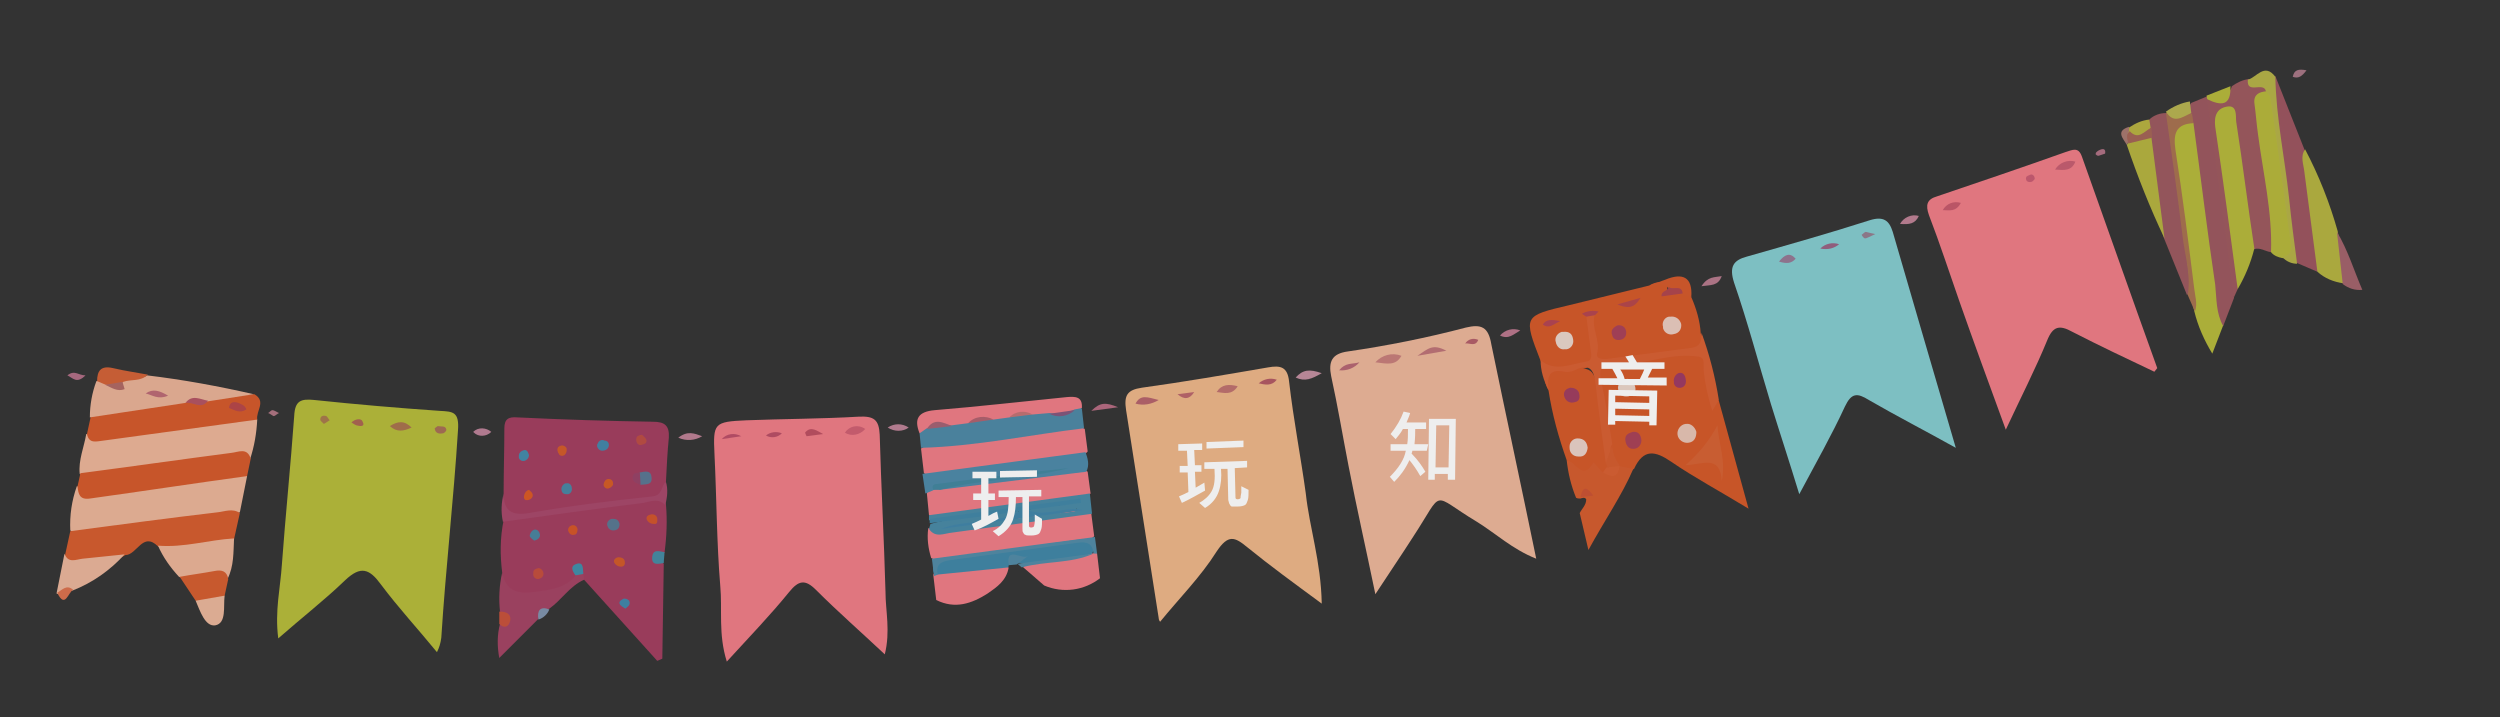 <?xml version="1.0" encoding="utf-8"?>
<!-- Generator: Adobe Illustrator 22.0.0, SVG Export Plug-In . SVG Version: 6.00 Build 0)  -->
<svg version="1.1" id="圖層_1" xmlns="http://www.w3.org/2000/svg" xmlns:xlink="http://www.w3.org/1999/xlink" x="0px" y="0px"
	 viewBox="0 0 345 99" style="enable-background:new 0 0 345 99;" xml:space="preserve">
<rect x="0" y="0" width="345" height="99" fill="#333333" stroke="none"/>
<style type="text/css">
	.st0{opacity:0.85;}
	.st1{fill:#8AD7DB;}
	.st2{fill:#FE818C;}
	.st3{fill:#FBBF8E;}
	.st4{fill:#FABFA1;}
	.st5{fill:#C0C538;}
	.st6{fill:#AA3D62;}
	.st7{fill:#E15A26;}
	.st8{fill:#FABEA0;}
	.st9{fill:#F9BEA0;}
	.st10{fill:#E25E2B;}
	.st11{fill:#BFC339;}
	.st12{fill:#A45A60;}
	.st13{fill:#E15B28;}
	.st14{fill:#E05B28;}
	.st15{fill:#A35961;}
	.st16{fill:#BFC239;}
	.st17{fill:#4E8EAE;}
	.st18{fill:#F7BB9E;}
	.st19{fill:#A35662;}
	.st20{fill:#BFC13A;}
	.st21{fill:#4D8FB2;}
	.st22{fill:#A35B61;}
	.st23{fill:#BEBC3F;}
	.st24{fill:#E46130;}
	.st25{fill:#AC4366;}
	.st26{fill:#E15E2B;}
	.st27{fill:#498FAE;}
	.st28{fill:#F9BD9F;}
	.st29{fill:#408CAF;}
	.st30{fill:#BEBC3E;}
	.st31{fill:#F8BEA2;}
	.st32{fill:#BEBB47;}
	.st33{fill:#B07650;}
	.st34{fill:#E15F2D;}
	.st35{fill:#AF486D;}
	.st36{fill:#5291AF;}
	.st37{fill:#418CAF;}
	.st38{fill:#F8BFA2;}
	.st39{fill:#DE6435;}
	.st40{fill:#AA656E;}
	.st41{fill:#E05A28;}
	.st42{fill:#C1BC51;}
	.st43{fill:#C1BB3F;}
	.st44{fill:#CC94A7;}
	.st45{fill:#4491AC;}
	.st46{fill:#D2523A;}
	.st47{fill:#C47B93;}
	.st48{fill:#BF7E92;}
	.st49{fill:#C8869B;}
	.st50{fill:#C06F87;}
	.st51{fill:#C7859B;}
	.st52{fill:#E7744D;}
	.st53{fill:#C6869F;}
	.st54{fill:#C7879E;}
	.st55{fill:#849AB6;}
	.st56{fill:#BA718B;}
	.st57{fill:#AF7A8B;}
	.st58{fill:#B87489;}
	.st59{fill:#AF7C72;}
	.st60{fill:#B87988;}
	.st61{fill:#9C7C9B;}
	.st62{fill:#A06588;}
	.st63{fill:#9A8395;}
	.st64{fill:#D15F74;}
	.st65{fill:#D15A6F;}
	.st66{fill:#D45D76;}
	.st67{fill:#C97472;}
	.st68{fill:#C4696F;}
	.st69{fill:#BE656F;}
	.st70{fill:#BB5A66;}
	.st71{fill:#DA6176;}
	.st72{fill:#C75064;}
	.st73{fill:#C64F6B;}
	.st74{fill:#C34F68;}
	.st75{fill:#D2827F;}
	.st76{fill:#C8777B;}
	.st77{fill:#BF6977;}
	.st78{fill:#BC606C;}
	.st79{fill:#B2774D;}
	.st80{fill:#AF7256;}
	.st81{fill:#B07E4C;}
	.st82{fill:#B46952;}
	.st83{fill:#CF4F3C;}
	.st84{fill:#5B7C99;}
	.st85{fill:#DD5629;}
	.st86{fill:#DD5C26;}
	.st87{fill:#4A89A7;}
	.st88{fill:#E05725;}
	.st89{fill:#408CB3;}
	.st90{fill:#4094B3;}
	.st91{fill:#5C7B9A;}
	.st92{fill:#438CB3;}
	.st93{fill:#488CAC;}
	.st94{fill:#C64E43;}
	.st95{fill:#4390B4;}
	.st96{fill:#E15E22;}
	.st97{fill:#DE5D26;}
	.st98{fill:#E75B21;}
	.st99{fill:#9F426A;}
	.st100{fill:#E26431;}
	.st101{fill:#F5CFBE;}
	.st102{fill:#F8E0D3;}
	.st103{fill:#B24158;}
	.st104{fill:#A53866;}
	.st105{fill:#F8D7CA;}
	.st106{fill:#F7E2D7;}
	.st107{fill:#B2415A;}
	.st108{fill:#C0474B;}
	.st109{fill:#B8454E;}
	.st110{fill:#BD4551;}
	.st111{fill:#BD4454;}
	.st112{fill:#C14649;}
	.st113{fill:#BC5565;}
	.st114{fill:#F7DDD3;}
	.st115{fill:#A73C62;}
	.st116{fill:#428CA7;}
	.st117{fill:#AB6478;}
	.st118{fill:#885882;}
	.st119{fill:#BA6472;}
	.st120{fill:#CE7678;}
	.st121{fill:#C66D79;}
	.st122{fill:#B96B66;}
	.st123{fill:#AB6657;}
	.st124{fill:#D65431;}
	.st125{fill:#418BB2;}
	.st126{enable-background:new    ;}
	.st127{fill:#EEEEEE;}
</style>
<title>play</title>
<g class="st0">
	<path class="st1" d="M269.9,61.8c-4.3-2.4-8.2-4.4-12-6.6c-1.6-1-2.4-1-3.3,0.9c-1.8,3.9-3.9,7.6-6.3,12.1
		c-1.4-4.6-2.7-8.5-3.9-12.4c-1.7-5.6-3.2-11.3-5.1-16.8c-0.7-2.2-0.1-3.1,1.8-3.6c5.6-1.6,11.3-3.2,16.9-5c1.9-0.6,2.7,0,3.2,1.6
		C264,41.7,266.9,51.5,269.9,61.8z"/>
	<path class="st2" d="M297.3,51.3c-3.8-1.8-7.6-3.6-11.3-5.5c-1.8-1-2.7-0.8-3.5,1.2c-1.6,3.9-3.6,7.8-5.7,12.3
		c-2.3-6.3-4.4-12-6.4-17.7c-1.4-4-2.7-8-4.2-11.9c-0.5-1.4-0.3-2.2,1.1-2.6c5.9-2,11.8-4,17.7-6.1c1-0.3,1.8-0.8,2.3,0.6
		c3.5,9.8,6.9,19.5,10.4,29.2L297.3,51.3z"/>
	<path class="st3" d="M182.4,83.3c-3.8-2.8-7.1-5.2-10.3-7.8c-1.7-1.4-2.6-1.8-4.2,0.6c-2.2,3.5-5.2,6.5-7.8,9.7
		c-0.1-0.1-0.2-0.3-0.2-0.5c-1.5-9.6-3-19.2-4.5-28.7c-0.3-2,0.1-2.8,2.2-3.1c5.8-0.8,11.6-1.8,17.4-2.8c1.7-0.3,2.7-0.1,2.9,2
		c0.6,5.2,1.6,10.3,2.3,15.4C180.7,72.8,182.3,77.5,182.4,83.3z"/>
	<path class="st2" d="M122.1,90.3c-3.3-3.1-6.5-5.9-9.5-8.9c-1.5-1.5-2.4-1.3-3.7,0.3c-2.6,3.2-5.4,6.1-8.6,9.6
		c-1.2-3.8-0.6-7.2-0.9-10.4c-0.5-6-0.5-12.1-0.8-18.2c-0.2-4.3-0.1-4.5,4.4-4.7c5.2-0.2,10.4-0.2,15.5-0.5c2.1-0.1,2.8,0.4,2.9,2.5
		c0.2,7.2,0.6,14.4,0.8,21.7C122.2,84.3,122.9,87.1,122.1,90.3z"/>
	<path class="st4" d="M212,77.1c-3.3-1.3-5.6-3.5-8.2-5.1c-6.5-3.9-4.4-4.6-8.8,2.1c-1.6,2.5-3.3,5-5.2,7.9
		c-1.3-6.3-2.6-12-3.7-17.7c-0.8-4.1-1.5-8.3-2.4-12.4c-0.4-2,0.1-3.1,2.3-3.4c5.5-0.8,11-1.9,16.3-3.3c2.1-0.5,3.1-0.1,3.5,2.3
		C207.8,57.2,209.9,66.9,212,77.1z"/>
	<path class="st5" d="M60.3,90c-2.7-3.3-5.3-6.1-7.7-9.3c-1.6-2.2-2.8-2.7-5-0.6c-2.8,2.7-5.9,5.1-9.2,8c-0.5-3.8,0.3-7,0.5-10.2
		c0.5-6.8,1.2-13.6,1.7-20.5c0.1-2.1,0.9-2.4,2.8-2.2c5.7,0.6,11.5,1.1,17.3,1.5c1.8,0.1,2.7,0.1,2.5,2.7C62.6,69,61.5,78.5,60.9,88
		C60.8,88.8,60.6,89.4,60.3,90z"/>
	<path class="st6" d="M91.9,69.6c0.2,2.2,0.1,4.5-0.2,6.7c-0.8,0.4-0.9,0.9-0.1,1.5l-0.2,13.1l-0.7,0.3L80.6,80
		c-0.2-0.1-0.3-0.3-0.4-0.4c-0.4-0.3-0.4,0.2-0.6,0.3c-1.6,2-3.9,2.4-6.2,2.5c-3.7,0.2-4,0-4.1-3.4c-0.3-2.4-0.3-4.8,0.2-7.2
		c0.5-0.6,1.2-1,2-1.1c6-0.9,11.9-1.7,17.9-2.4C90.3,68.3,91.6,68,91.9,69.6z"/>
	<path class="st6" d="M69.5,68.1c0-3,0.1-6,0.1-9c0-1.3,0.6-1.6,1.8-1.5c6.2,0.3,12.5,0.5,18.7,0.6c1.6,0,2.3,0.5,2.2,2.2
		c-0.2,2-0.3,4.1-0.4,6.1c-0.3,1-0.1,2.2-1.9,2.4c-5.8,0.6-11.6,1.5-17.4,2.3C69.6,71.5,69.6,71.5,69.5,68.1z"/>
	<path class="st7" d="M237.2,55.3l4.1,14.9c-4.1-2.5-7.5-4.3-10.7-6.5c-2.2-1.5-3.8-1.8-5.1,1c-0.7,0.4-1.6,0.3-2.3-0.2
		c-0.9-0.7-1.4-1.8-1.5-2.9c-0.3-2.6-0.8-5.2-1.4-7.8c-0.8-3.2,0.2-4.2,3.5-4.4s6.3-1.1,9.6-1.1c1.4,0,2.1,0.3,2.1,1.7
		c0,1.8,1.1,3.3,0.9,5.2C236.3,55.7,236.9,55,237.2,55.3z"/>
	<path class="st7" d="M233.4,41c0.7,1.6,1.2,3.3,1.3,5c0.7,1.3,0.5,2.3-1.2,2.5c-4,0.4-7.9,1.2-11.9,1.5c-1.1,0.1-1.9-0.1-1.7-1.3
		c0.2-1.5-0.6-2.9-0.4-4.3c-0.1-0.5,0.5-0.7,0.4-1.1c-0.2,0-0.5,0-0.7,0.1c-0.5,0.5,0.5,0.8,0.3,1.3c-0.1,0.8,0.5,1.5,0.4,2.3
		c-0.1,1.4,0.8,3.4-1.4,3.9c-2,0.4-4.4,1.8-5.9-1.1c-2.4-6.2-2.4-6.2,4-7.7l11-2.7c0.8-0.5,1.7-0.6,2.6-0.3c-0.6,2.4,1.3,0.5,1.8,1
		C232.6,40.1,233.1,40.5,233.4,41z"/>
	<path class="st8" d="M35.5,57.9c-0.1,1.9-0.4,3.7-1,5.5C28,63.9,21.7,65,15.3,65.8c-1.4,0.2-2.9,0.6-4.3-0.4
		c-0.2-1.9,0.6-3.7,0.9-5.5c6.7-0.4,13.4-1.8,20.1-2.3C33.2,57.4,34.4,57.1,35.5,57.9z"/>
	<path class="st9" d="M34.1,65.7l-1,5c-3.1,1.3-6.5,1.2-9.8,1.7s-6.6,0.9-9.9,1.3c-1.3,0.2-2.6,0.4-3.7-0.5
		c-0.1-2.1,0.2-4.1,0.9-6.1c2.1,0.4,4.3,0.4,6.4,0c4.4-0.6,8.7-1.2,13.1-1.7C31.5,65.3,32.8,64.9,34.1,65.7z"/>
	<path class="st10" d="M9.7,73.3c6.8-0.9,13.5-1.8,20.3-2.6c1-0.1,2.1-0.6,3.1,0.1l-0.8,3.6c-2.7,2.1-7.9,2.6-10.5,1
		c-2.1-2.1-2.9,1.2-4.5,1.2c-1.9,1.2-4.1,1.8-6.4,1.6c-1,0-2.4,0-1.9-1.7L9.7,73.3z"/>
	<path class="st11" d="M306.8,44.9l-1.5,3.9c-1.1-1.8-2-3.8-2.5-5.9c-1.7-7.4-2.5-14.9-3.4-22.4c-0.4-3.1,0.4-3.9,3.4-3.9
		c0.8,1,1.3,2.2,1.3,3.5c0.9,6.7,1.8,13.4,2.7,20C307,41.8,306.7,43.4,306.8,44.9z"/>
	<path class="st12" d="M313.4,34.8c-0.8-0.1-1.5-0.7-2.4-0.4c-1.4-1-1.3-2.5-1.5-4c-0.7-4.4-1.1-8.9-2.1-13.4
		c-0.5,0.8-0.6,1.9-0.3,2.8c0.6,4.6,1.2,9.1,1.8,13.7c0.4,2.1,0.4,4.3-0.1,6.4l-0.5,1.1c-0.7-0.5-1.1-1.2-1.1-2
		c-1.1-8-2.6-16-3.1-24.2c0.1-0.8,0.4-1.4,1.5-1.3c1.1,0.2,2.1-0.5,2.4-1.6c0.7-0.5,1.5-0.9,2.4-1c1.1,0.5,3.5-0.4,2.5,2.3
		c-0.8,1.8-0.4,3.6-0.1,5.4c0.7,4.1,1.3,8.2,1.6,12.4C314.4,32.3,314.9,33.9,313.4,34.8z"/>
	<path class="st13" d="M34.1,65.7c-7.3,1-14.5,2.1-21.7,3.1c-1.4,0.2-1.6-0.6-1.7-1.7l0.4-1.8c6.9-0.9,13.9-1.9,20.8-2.8
		c1-0.1,2.2-0.8,2.7,0.8L34.1,65.7z"/>
	<path class="st14" d="M35.5,57.9l-21.2,2.9c-1,0.1-2,0.5-2.3-0.9l0.5-2.3c0.8-1.2,2.1-1.3,3.3-1.5c3.1-0.5,6.2-0.6,9.2-1.2
		c1.3-0.1,2.7,0.4,4-0.3c2-0.7,4.1,0,6.1-0.2C36.8,55.4,35.3,56.7,35.5,57.9z"/>
	<path class="st7" d="M216.2,63.5c-1.1-3.1-2-6.3-2.5-9.6c-1.1-2.1-0.4-2.9,2-3c4.2-0.2,4.1-0.3,5.1,3.7c0.7,2.8,0.9,5.8,1.3,8.6
		c0,0.3,0,0.7,0,1c-0.1,0.5-0.3,0.9-0.7,1.1c-0.8,0.4-1.5-0.7-2.6,0C217.6,66.1,217,64.2,216.2,63.5z"/>
	<path class="st15" d="M304.6,13.7l3.7,27.4l-1.5,3.9c-1-1.8-0.9-3.8-1.1-5.7c-1.1-7.4-2-14.9-3-22.3c-0.3-0.3-0.6-0.7-0.7-1.1
		c-0.1-0.6,0-1.2,0.4-1.7l2.2-0.9c0.2,0.1,0.3,0.2,0.3,0.3S304.7,13.7,304.6,13.7z"/>
	<path class="st2" d="M128.5,77c-0.4-1.3-0.6-2.7-0.4-4.1c6.2-0.3,12.3-1.5,18.5-2.2c1.3-0.1,2.7-0.6,4,0.2L151,74
		c-0.7,0.7-1.6,1.1-2.6,1.1c-5.7,0.8-11.4,1.6-17.1,2.3C130.4,77.7,129.3,77.5,128.5,77z"/>
	<path class="st2" d="M127.5,65.3l-0.4-3.4c0.9-0.6,1.9-0.9,3-0.9c5.2-0.7,10.4-1.4,15.6-2.1c1.3-0.2,2.7-0.5,4,0.3l0.4,3.1
		c-0.6,0.7-1.6,1.2-2.6,1.2l-17.1,2.3C129.3,66,128.3,65.8,127.5,65.3z"/>
	<path class="st16" d="M308.8,39.9c-1-7.5-2-15-3.1-22.4c-0.2-1.6,0.3-2.6,1.7-2.8s1.1,1.4,1.2,2.1c0.9,5.8,1.6,11.6,2.5,17.5
		C310.6,36.3,309.8,38.2,308.8,39.9z"/>
	<path class="st2" d="M128.2,71.1l-0.3-3.1c0.4-0.4,0.8-0.7,1.4-0.8c0.4-0.1,0.7-0.2,1.1-0.2c5.4-0.7,10.8-1.5,16.3-2.2
		c1.1-0.2,2.3-0.5,3.4,0.3l0.4,3c-0.7,0.8-1.8,1.2-2.9,1.3c-5.4,0.7-10.8,1.5-16.2,2.2C130.2,71.8,129.1,71.6,128.2,71.1z"/>
	<path class="st17" d="M149.6,59.1c-7.5,0.9-14.9,2.5-22.5,2.7l-0.2-2c0.2-0.6,0.6-1.1,1.2-1.3c1-0.3,2.1-0.5,3.2-0.6
		c0.8-0.1,1.6-0.2,2.3-0.3c1.1-0.1,2.2-0.3,3.3-0.5c0.8-0.2,1.6-0.3,2.4-0.3c0.9-0.1,1.9-0.2,2.8-0.3c0.7-0.1,1.5-0.2,2.3-0.1
		c1.3,0.3,2.5,0.1,3.7-0.3c0.4-0.1,0.9,0,1.2,0.3L149.6,59.1z"/>
	<path class="st18" d="M25.6,55.6l-13.2,2c0-1.7,0.3-3.4,0.9-5c0.5-0.1,1.1-0.1,1.6,0.1c0.8,0.5,1.8,0.3,2.3-0.4
		c1-0.7,2.1,0.2,3.1-0.5c5,0.6,9.9,1.5,14.7,2.6l-6.4,1C27.7,55.8,26.6,54.9,25.6,55.6z"/>
	<path class="st19" d="M319.8,37.5l-2.8-1.2c-0.7-0.8-1.1-1.9-1.1-2.9c-0.9-6.3-1.7-12.5-2.5-18.8c-0.2-1.4-0.6-2.9,0.6-4.1l4,10.1
		c0.8,3.9,1.5,7.9,2,11.8C320.3,34.1,320.8,35.9,319.8,37.5z"/>
	<path class="st20" d="M313.4,34.8c0.2-5.5-1.1-10.9-1.8-16.3c-0.2-1.4-0.3-2.9-0.5-4.3c-0.1-1.2,0.7-1.5,1.6-1.6
		c1.1-0.2,1,0.7,1,1.3c0.9,6.6,1.8,13.1,2.6,19.7c0.1,1.1,0.4,2.3-1.4,2C314.4,35.5,313.8,35.3,313.4,34.8z"/>
	<path class="st21" d="M149.9,65.1l-20.3,2.5c0.1-0.5,0.4-0.6,0.8-0.6c5.2-0.7,10.4-1.4,15.6-2.1l-15.1,2c-0.8,0-1.5,0.3-2.2,0.8
		l-1,0.4l-0.4-2.7l22.5-3C150.1,63.2,150.4,64.2,149.9,65.1z"/>
	<path class="st22" d="M296.6,16.5c0.6-0.6,1.5-0.9,2.3-0.9c1.5,1.2,0.6,3,0.8,4.4c0.9,6,1.7,12,2.4,18.1c0.1,0.8,0.9,1.9-0.3,2.6
		l-3.2-7.9c-1.3-4.3-2.2-8.8-2.5-13.3c0-0.5-0.1-1.1-0.1-1.6C296.2,17.4,296.3,16.9,296.6,16.5z"/>
	<path class="st23" d="M319.8,37.5c-0.6-4.6-1.2-9.2-1.8-13.8c-0.1-1-0.6-2.1,0.1-3.1c1.9,3.6,3.4,7.4,4.5,11.3
		c0.3,2.4,2.3,4.6,0.8,7.2C322,38.9,320.8,38.4,319.8,37.5z"/>
	<path class="st24" d="M221.6,63.9c-0.5-3.6-1-7.2-1.4-10.8c-0.2-1.9-0.7-3.1-2.9-2c-0.4,0.2-1,0.3-1.4,0.2
		c-2.3-0.5-2.4,0.9-2.2,2.5c-0.7-1.3-1.1-2.7-1.1-4.1c2,1.7,4.2,0.5,6.3,0.2c0.9-0.1,0.7-1,0.6-1.7c-0.2-1.5-0.4-3.1-0.6-4.6
		c0.1-0.3,0.5-0.5,0.9-0.4c0.1,0,0.2,0.1,0.3,0.2c-0.6,1.8,0.8,3.5,0.3,5.4c-0.2,0.8,0.9,0.8,1.6,0.7c3.8-0.5,7.6-1,11.4-1.5
		c1.4-0.2,1.4-1.1,1.4-2.1c1.1,3,1.9,6.1,2.4,9.3l-0.9,1.5c-0.6-1.8-1-3.7-1.2-5.6c0-1.8,0.2-1.9-2.1-2c-3.6-0.1-6.9,1.5-10.4,1
		c-1.4-0.2-2,0.7-1.7,2.3c0.7,2.9,1.1,5.9,1.6,8.9C221.7,62.1,223.3,63.6,221.6,63.9z"/>
	<path class="st25" d="M80.5,79.2l0.1,0.8c-2,0.9-3.1,2.8-4.8,4c-0.7,0.3-1.2,0.8-1.5,1.4l-5.4,5.4c-0.3-1.6-0.3-3.2,0.1-4.7
		c1.1-0.6,0.5-1.1,0-1.7c-0.2-1.8-0.1-3.6,0.3-5.4c0.5,2.5,2,3,4.4,2.7c2.2-0.3,4.3-0.5,5.8-2.3C79.7,79,80.1,78.9,80.5,79.2z"/>
	<path class="st26" d="M216.2,63.5c1.2,0.1,2.2,3,3.7,0.3l1.3,1.4c0.7-0.1,1.4-0.4,1.9-0.8l0.3-0.1l2,0.4c-1.6,3.7-3.9,7-6.2,11.2
		l-1.2-5.1c0.3-0.6,0.9-1.1,0.9-1.9c-0.2-0.3-0.5-0.2-0.8-0.1c-0.2,0-0.4,0-0.6-0.1C216.8,67,216.4,65.3,216.2,63.5z"/>
	<path class="st2" d="M133.6,58.4l-2.3,0.3c-1.2-0.2-2.4-0.1-3.4,0.4l-1,0.7c-0.8-2-0.2-3,2.1-3.2c6.1-0.5,12.2-1.2,18.2-1.8
		c1.2-0.1,2.2-0.1,2.1,1.5l-1,0.2c-1.1,0.5-2.3,0.7-3.5,0.5l-2.3,0.2c-1.1-0.2-2.2-0.1-3.2,0.4l-2.2,0.3
		C135.9,57.7,134.7,57.9,133.6,58.4z"/>
	<path class="st27" d="M128.2,71.1l22.2-3l0.3,2.8c-6.4,0.9-12.9,1.7-19.3,2.6c-1.1,0.1-2.3,0.8-3.2-0.5l0.2-0.7
		c3.9-1.1,8-1.3,12.1-1.8c0.7,1.3-0.5,1.1-1.1,1.2c-2.9,0.4-5.8,0.8-8.8,1.2c6-0.8,12-1.7,17.6-2.3c0.8-0.2,0.2-0.7,0.4-0.4
		c0.1,0.1,0,0.2-0.2,0.2c-1.8,0.4-3.6,0.7-5.5,0.8c-0.6,0.1-1.2,0.1-1.3-0.7c1.8-0.8,3.8-0.6,5.3-0.9c-5.9,0.6-12.2,2-18.7,2.2V71.1
		z"/>
	<path class="st28" d="M21.8,75.3c3.6,0.3,7-0.8,10.5-1c-0.1,1.9,0,3.8-0.9,5.6c-2.2-0.1-4.5,0.7-6.7-0.3
		C23.5,78.3,22.5,76.9,21.8,75.3z"/>
	<path class="st29" d="M139.2,78c0,0.1,0,0.2-0.1,0.3c-0.3,0.9-1.1,1-1.9,1c-2.1,0.1-4.2,0.3-6.3,0.8c-1,0.3-1.9,0-2.1-1.3
		c-0.2-1.1,0.2-1.6,1.3-1.8c6.4-0.8,12.8-1.7,19.2-2.6c1-0.1,1.5,0.2,1.6,1.2c0,0.4-0.1,0.7-0.3,1c-3.4,1.2-6.8,1.9-10.3,1l0,0
		c-0.3-0.4,0-0.6,0.2-0.8C140,77,139.5,77.4,139.2,78z"/>
	<path class="st2" d="M129.3,79.3l9.9-1c-0.3,1.8-1.6,2.7-2.9,3.6c-2.2,1.4-4.5,2.2-7.1,0.9l-0.4-3.4C128.8,79.1,129,79,129.3,79.3z
		"/>
	<path class="st2" d="M151.4,76.4l0.4,3.4c-2.2,1.7-5.1,2.1-7.7,1l-3-2.6c3.2-1.2,6.7-0.7,9.9-1.9l0,0
		C151.1,76.1,151.2,76.1,151.4,76.4z"/>
	<path class="st30" d="M296.9,19l1.8,13.9c-2-4.2-3.7-8.5-5.2-12.9l0.2-0.4C294.7,19,295.6,18.1,296.9,19z"/>
	<path class="st31" d="M8.9,76.4c0.5,1.4,1.6,0.8,2.5,0.7c1.9-0.2,3.9-0.4,5.8-0.6c-2,2.2-4.4,3.9-7.2,5c-0.8-0.2-1.4,0.8-2.2,0.4
		L8.9,76.4z"/>
	<path class="st32" d="M315,35.5c1.1-0.3,1.3-1,1.1-2c-0.9-6.7-1.8-13.4-2.8-20c0-0.3-0.4-0.6-0.6-0.9c-0.3-1.4-2.7,0.5-2.5-1.6
		c1.2-0.3,2.3-2.4,3.8-0.4c0.1,5.7,1.3,11.2,1.9,16.8c0.3,3,0.7,6,1.1,9C316.3,36.4,315.5,36.1,315,35.5z"/>
	<path class="st33" d="M301.9,40.7c0.5-2.8-0.4-5.4-0.7-8.1c-0.7-5.7-1.5-11.4-2.3-17l0.1-0.1c1.1,0.3,2.3-0.2,3.5,0.2l0.2,1.3
		c-2.4,0.1-2.8,1.4-2.5,3.6c1,6.4,1.8,12.8,2.6,19.2c0.1,1,0.5,2.1,0.1,3.2L301.9,40.7z"/>
	<path class="st34" d="M24.8,79.6c1.6-0.3,3.2-0.5,4.8-0.8c1-0.2,1.7,0,1.9,1.1L31,82.2c-1.1,1.4-2.5,1.5-4,0.7L24.8,79.6z"/>
	<path class="st35" d="M69.5,68.1c0,2.4,1.1,3.1,3.5,2.7c5.7-1,11.4-1.7,17.1-2.3c1.4-0.2,1.1-1.5,1.8-2c0.3,1,0.2,2.1-0.1,3.2
		c-0.9-1-2-0.5-3-0.3c-6.5,0.8-12.9,1.7-19.4,2.6C69.1,70.6,69.2,69.3,69.5,68.1z"/>
	<path class="st36" d="M151.4,76.4c-0.2,0-0.3,0-0.5,0c-0.1-1.4-0.9-1.7-2.2-1.5c-5.9,0.8-11.8,1.6-17.6,2.4c-1.3,0.2-2,0.6-1.7,2
		c-0.2,0.1-0.3,0.1-0.5,0.2l-0.3-2.4l22.5-3L151.4,76.4z"/>
	<path class="st37" d="M140.6,70.6l-12.3,1.6v-0.6l20.8-2.8l0.1,0.6l-7.4,1c-0.2,0.4-0.7,0.5-1.1,0.3
		C140.7,70.7,140.6,70.7,140.6,70.6z"/>
	<path class="st38" d="M27,82.9l4-0.7c-0.2,1.5,0.3,3.8-1.3,4.1C28.3,86.5,27.6,84.3,27,82.9z"/>
	<path class="st39" d="M20.4,51.7c-1,1-2.3,0.6-3.4,1c-0.7,0.7-1.6,0.5-2.4,0.4l-1.2-0.5c0-1.4,0.5-2.2,2.2-1.8S18.8,51.4,20.4,51.7
		z"/>
	<path class="st40" d="M323.3,39.2l-0.8-7.2c1.5,2.5,2.3,5.2,3.5,8C325,40.1,324.1,39.8,323.3,39.2z"/>
	<path class="st41" d="M233.4,41l-1.3-0.4c-0.5-0.6-1.5-0.1-1.9-0.9c-0.8-0.8-1.7-0.3-2.6-0.3l2.2-0.8
		C232.2,37.6,233.6,38.2,233.4,41z"/>
	<path class="st36" d="M150.9,76.4c-3.1,1.4-6.6,1-9.9,1.9l-0.6-0.5L150.9,76.4z"/>
	<path class="st42" d="M302.4,15.6c-1.2,0.5-2.4,1.6-3.5-0.2c1-0.7,2.1-1.2,3.3-1.4L302.4,15.6z"/>
	<path class="st16" d="M304.6,13.7l-0.1-0.5l3.3-1.3C307.9,14.7,306.5,14.6,304.6,13.7z"/>
	<path class="st43" d="M296.6,16.5l0.2,1.2c-0.9,1-1.7,2.6-3.3,0.7c0-0.3,0.1-0.6,0.3-0.8C294.7,17,295.6,16.6,296.6,16.5z"/>
	<path class="st44" d="M182.4,51.5c-1.4,0.8-2.3,1.2-3.6,0.6C179.8,51,180.7,50.9,182.4,51.5z"/>
	<path class="st45" d="M91.6,77.7c-0.7,0.1-1.7,0.4-1.6-0.8s1-0.8,1.7-0.7C91.7,76.7,91.6,77.2,91.6,77.7z"/>
	<path class="st46" d="M68.9,84.4c0.8,0,1.7,0.2,1.5,1.3c-0.2,0.8-0.8,1.1-1.5,0.4V84.4z"/>
	<path class="st36" d="M139.2,78c-0.4-2.8,1.9-0.6,2.7-1.3l-1.6,1.2L139.2,78z"/>
	<path class="st47" d="M209.8,45.6c-0.9,0.5-1.6,1.3-2.8,0.7C207.7,45.5,208.8,45.2,209.8,45.6z"/>
	<path class="st48" d="M234.8,39.5c0.9-1.4,1.8-1.2,2.8-1.4C237.1,39.5,236.1,39.3,234.8,39.5z"/>
	<path class="st49" d="M262.2,30.9c0.5-0.9,1.6-1.4,2.6-1.1C264.3,30.9,263.5,31,262.2,30.9z"/>
	<path class="st50" d="M154.3,56.2l-3.7,0.5C151.8,55.5,152.6,55.5,154.3,56.2z"/>
	<path class="st51" d="M93.6,60.4c1.3-1,2.2-0.6,3.3-0.2C95.9,60.8,94.7,60.9,93.6,60.4z"/>
	<path class="st52" d="M7.9,81.8c0.7-0.4,1.3-1.2,2.2-0.4C9.4,81.7,9,84.1,7.9,81.8z"/>
	<path class="st53" d="M67.8,59.6c-0.7,0.7-1.8,0.7-2.4,0.1l-0.1-0.1C66,58.9,67.1,59,67.8,59.6z"/>
	<path class="st54" d="M122.5,59c0.9-0.6,2-0.6,2.9,0C124.6,59.6,123.4,59.6,122.5,59z"/>
	<path class="st55" d="M74.3,85.5c-0.2-1.2,0.2-1.9,1.5-1.4C75.6,84.7,75,85.3,74.3,85.5z"/>
	<path class="st56" d="M9.3,51.8c1-0.8,1.5,0,2.5,0C10.6,53,10.1,52.2,9.3,51.8z"/>
	<path class="st57" d="M318.3,9.7c-0.6,0.8-1.1,1.2-1.9,0.9C316.6,9.6,317.2,9.5,318.3,9.7z"/>
	<path class="st58" d="M290.5,21.2c-0.3,0.1-0.6,0.2-0.9,0.3c-0.2,0-0.3-0.1-0.4-0.2c0-0.1,0-0.2,0.1-0.3c0.2-0.2,0.4-0.3,0.7-0.4
		C290.4,20.5,290.6,20.7,290.5,21.2z"/>
	<path class="st59" d="M293.8,17.5v0.6c-0.4,0.5,0.2,1.1-0.2,1.7l-0.1,0.2C293,19.1,291.9,18.1,293.8,17.5z"/>
	<path class="st60" d="M38.5,57c-0.4,0.2-0.6,0.5-0.8,0.4S37.3,57.1,37,57c0.2-0.1,0.4-0.4,0.6-0.4S38.1,56.8,38.5,57z"/>
	<path class="st61" d="M245.5,36.1c0.8-1,1.5-1.3,2.3-0.4C247.2,36.4,246.5,36.4,245.5,36.1z"/>
	<path class="st62" d="M251.2,34.3c0.7-0.7,1.7-0.9,2.6-0.6C253.1,34.3,252.2,34.5,251.2,34.3z"/>
	<path class="st63" d="M258.8,32.3c-0.9,0.4-1.2,0.6-1.4,0.6s-0.4-0.3-0.5-0.5c0.2-0.1,0.4-0.4,0.6-0.4
		C257.9,32.1,258.3,32.2,258.8,32.3z"/>
	<path class="st64" d="M286.4,22.3c-0.5,1.3-1.5,1.2-2.8,1.1C284.2,22.4,285.4,22,286.4,22.3z"/>
	<path class="st65" d="M270.6,28c-0.7,1.3-1.6,1-2.5,1C268.6,28.1,269.6,27.7,270.6,28z"/>
	<path class="st66" d="M280.8,24.7c-0.1,0.1-0.3,0.4-0.5,0.4c-0.4,0.1-0.8-0.1-0.7-0.6c0-0.2,0.4-0.3,0.6-0.4S280.8,24.2,280.8,24.7
		z"/>
	<path class="st67" d="M167.9,54.1c0.7-1.1,1.7-1.1,2.9-0.8C170,54.6,168.9,54.2,167.9,54.1z"/>
	<path class="st68" d="M162.5,54.4l2.3-0.3C164.2,55.1,163.4,55.2,162.5,54.4z"/>
	<path class="st69" d="M159.9,55.2c-1,0.6-2.1,0.8-3.2,0.5C157.4,54.4,158.3,54.8,159.9,55.2z"/>
	<path class="st70" d="M173.7,52.9c0.7-0.6,1.6-0.8,2.5-0.5C175.5,53.3,174.6,53.1,173.7,52.9z"/>
	<path class="st71" d="M119.4,59.2c-0.7,0.8-1.9,1.1-2.8,0.5C117.2,58.8,118.4,58.5,119.4,59.2C119.4,59.1,119.4,59.1,119.4,59.2z"
		/>
	<path class="st72" d="M113.6,59.9l-2.3,0.3c-0.1-0.2-0.2-0.5-0.2-0.5C111.9,58.7,112.8,59.5,113.6,59.9z"/>
	<path class="st73" d="M102.3,60.2l-2.7,0.4C100.3,59.8,101.4,59.7,102.3,60.2z"/>
	<path class="st74" d="M105.7,60.1c0.6-0.5,1.5-0.6,2.2-0.3C107.3,60.4,106.4,60.5,105.7,60.1z"/>
	<path class="st75" d="M189.8,50c0.9-1,2.3-1.4,3.6-0.9C192.6,50.5,191.5,50.2,189.8,50z"/>
	<path class="st76" d="M199.6,48.4l-4,0.7C197.1,48.1,197.7,47.4,199.6,48.4z"/>
	<path class="st77" d="M184.8,51.1c0.9-1.1,1.7-0.8,2.8-1.1C186.9,50.8,185.9,51.2,184.8,51.1z"/>
	<path class="st78" d="M202.2,47.4c0.4-0.6,1.1-0.8,1.8-0.5C203.6,47.9,202.8,47.3,202.2,47.4z"/>
	<path class="st79" d="M56.8,59c-1.1,0.5-2,0.7-3-0.2C54.9,58.1,55.8,58,56.8,59z"/>
	<path class="st80" d="M60.4,58.8c0.5,0.1,1.1-0.1,1.2,0.5c0,0.2-0.3,0.5-0.5,0.5c-0.5,0.1-1,0-1.1-0.6
		C59.9,59.1,60.3,58.9,60.4,58.8z"/>
	<path class="st81" d="M44.7,58.5c-0.2-0.2-0.5-0.4-0.5-0.6c0-0.5,0.4-0.6,0.8-0.5c0.2,0.1,0.3,0.4,0.5,0.6L44.7,58.5z"/>
	<path class="st82" d="M48.5,58.3c0.5-0.5,1.3-0.6,1.5-0.2c0.5,0.9-0.4,0.7-0.8,0.6C48.9,58.6,48.7,58.4,48.5,58.3z"/>
	<path class="st83" d="M74.3,78.4c0.4,0,0.7,0.4,0.7,0.8s-0.4,0.7-0.8,0.7l0,0c-0.4,0-0.7-0.4-0.6-0.8c0,0,0,0,0-0.1
		C73.6,78.6,73.9,78.5,74.3,78.4z"/>
	<path class="st84" d="M85.5,72.3c0,0.6-0.3,0.9-0.9,0.9c-0.4,0-0.7-0.3-0.8-0.7l0,0c-0.1-0.4,0.2-0.8,0.6-0.9c0.1,0,0.1,0,0.2,0
		C85.2,71.6,85.4,71.9,85.5,72.3z"/>
	<path class="st85" d="M90.7,71.5c0,0.4,0.1,0.9-0.5,0.8c-0.4,0-0.7-0.2-0.9-0.5c-0.2-0.4,0-0.7,0.5-0.8
		C90.2,70.9,90.6,71.1,90.7,71.5L90.7,71.5z"/>
	<path class="st86" d="M85.3,76.9c0.4,0,0.8,0.1,0.9,0.5s0,0.8-0.5,0.8c-0.4,0-0.7-0.2-0.9-0.5S84.8,77,85.3,76.9z"/>
	<path class="st87" d="M73.7,74.6c-0.2-0.2-0.6-0.4-0.6-0.7c0.1-0.4,0.3-0.7,0.6-0.8c0.4-0.1,0.7,0.2,0.8,0.6S74.3,74.5,73.7,74.6z"
		/>
	<path class="st88" d="M79.7,73c0,0.4-0.1,0.8-0.5,0.8c-0.4,0.1-0.7-0.2-0.8-0.6v-0.1c0-0.3,0.2-0.5,0.5-0.6
		C79.3,72.4,79.6,72.6,79.7,73z"/>
	<path class="st89" d="M86.1,82.6c0.4,0,0.8,0.2,0.8,0.6s-0.4,0.6-0.6,0.8c-0.3-0.2-0.7-0.4-0.8-0.7S85.7,82.8,86.1,82.6z"/>
	<path class="st90" d="M80.5,79.2l-1.1,0.2c-0.4-0.6-0.8-1.3,0.2-1.6S80.4,78.6,80.5,79.2z"/>
	<path class="st91" d="M88.3,65.2c0.6-0.1,1.5-0.4,1.6,0.6c0.2,1.2-0.8,1-1.5,1.1C87.9,66.4,87.7,65.8,88.3,65.2z"/>
	<path class="st92" d="M84,61.6c-0.1,0.4-0.5,0.6-0.9,0.6s-0.7-0.4-0.7-0.7c0-0.1,0-0.2,0.1-0.3c0.1-0.4,0.6-0.6,0.9-0.4l0,0
		C83.9,60.8,84.1,61.2,84,61.6z"/>
	<path class="st93" d="M78.4,68.2c-0.4,0-0.8,0-0.9-0.5c-0.1-0.4,0.1-0.8,0.5-1c0.1,0,0.1,0,0.2,0c0.4-0.1,0.7,0.3,0.7,0.6
		C79,67.7,78.8,68.1,78.4,68.2L78.4,68.2z"/>
	<path class="st94" d="M88.6,60c0.2,0.2,0.5,0.4,0.6,0.7c0.1,0.5-0.3,0.6-0.7,0.7s-0.7-0.3-0.7-0.7S87.9,60.1,88.6,60z"/>
	<path class="st95" d="M73,62.8c0,0.4-0.3,0.7-0.6,0.8h-0.1c-0.3,0.1-0.7-0.2-0.7-0.5c0-0.1,0-0.1,0-0.2c0-0.4,0.3-0.7,0.8-0.8
		C72.8,62.1,72.9,62.5,73,62.8z"/>
	<path class="st96" d="M83.3,66.8c0.1-0.4,0.3-0.7,0.7-0.7c0.3,0,0.6,0.2,0.6,0.6c0,0.1,0,0.1,0,0.2c-0.1,0.2-0.3,0.4-0.6,0.5
		c-0.3,0.1-0.6-0.1-0.7-0.4C83.3,66.9,83.3,66.9,83.3,66.8z"/>
	<path class="st97" d="M77.4,61.5c0.3-0.1,0.7,0.1,0.8,0.4c0,0.1,0,0.1,0,0.2c0,0.3-0.1,0.5-0.3,0.7c-0.3,0.2-0.7,0.1-0.8-0.2
		c0-0.1-0.1-0.1-0.1-0.2C76.8,61.9,77,61.6,77.4,61.5z"/>
	<path class="st98" d="M73,67.6c0.2,0.2,0.4,0.3,0.5,0.6c0.1,0.4-0.2,0.7-0.6,0.8s-0.6-0.1-0.6-0.4S72.5,67.7,73,67.6z"/>
	<path class="st99" d="M88.3,65.2l0.1,1.7c-0.5-0.2-1.1-0.3-1.1-1S87.9,65.3,88.3,65.2z"/>
	<path class="st100" d="M232.6,64.2c1.8-1.6,3.3-3.4,4.4-5.5c0.2,2.6,1.2,4.9,0.6,7.7C237.4,62.7,235,64.1,232.6,64.2z"/>
	<path class="st101" d="M234.1,59.6c0,0.8-0.3,1.4-1.1,1.5c-0.7,0.1-1.4-0.4-1.5-1.1c-0.1-0.7,0.4-1.4,1.1-1.5c0,0,0,0,0.1,0
		C233.3,58.4,233.9,58.9,234.1,59.6z"/>
	<path class="st102" d="M224.7,54.7c-0.8,0.1-1.3-0.2-1.4-1c-0.1-0.6,0.3-1.2,0.9-1.4c0.1,0,0.1,0,0.2,0c0.6-0.1,1.1,0.3,1.2,0.9
		C225.9,54,225.5,54.5,224.7,54.7z"/>
	<path class="st103" d="M226.5,60.6c0.1,0.6-0.3,1.2-0.8,1.3c-0.8,0.2-1.3-0.3-1.4-1.1s0.4-1,1-1.2C226.1,59.5,226.4,60,226.5,60.6z
		"/>
	<path class="st104" d="M232,53.5c-0.4,0.1-0.9-0.1-1-0.6c0-0.1,0-0.1,0-0.2c-0.1-0.5,0.2-1,0.6-1.2c0.6-0.2,0.9,0.2,1,0.7
		C232.8,52.9,232.5,53.4,232,53.5L232,53.5z"/>
	<path class="st26" d="M221.6,63.9l0.9-2.5c0,1,0.4,2,1,2.8l0,0c-0.4,0.5-1.2,0.7-1.7,0.2l0,0L221.6,63.9z"/>
	<path class="st105" d="M232,44.7c0.1,0.7-0.3,1.3-1,1.4l0,0c-0.6,0.2-1.3-0.1-1.5-0.8c0-0.1,0-0.1,0-0.2c-0.2-0.6,0.2-1.3,0.8-1.4
		c0.1,0,0.2,0,0.2,0C231.2,43.6,231.8,44,232,44.7L232,44.7z"/>
	<path class="st106" d="M217.1,46.9c0.1,0.6-0.3,1.2-0.9,1.3c-0.1,0-0.2,0-0.3,0c-0.6,0.1-1.1-0.4-1.2-1l0,0
		c-0.2-0.6,0.2-1.2,0.8-1.4c0.1,0,0.1,0,0.2,0C216.6,45.7,217,46.1,217.1,46.9z"/>
	<path class="st107" d="M223.2,44.9c0.6-0.1,1.1,0.2,1.2,0.8s-0.2,1.1-0.8,1.2l0,0c-0.5,0.1-1-0.1-1.1-0.6l0,0
		C222.2,45.6,222.6,45.2,223.2,44.9z"/>
	<path class="st108" d="M223.2,42l3.2-0.9C225.8,42,225.2,42.9,223.2,42z"/>
	<path class="st109" d="M230.3,39.6c0.5,0.5,1.8-0.4,1.9,0.9l-2.9,0.4C229.2,40.1,230.2,40.2,230.3,39.6z"/>
	<path class="st110" d="M220.1,43.5l-1.2,0.2l-0.6-0.4c0.7-0.4,1.6-0.5,2.3-0.3L220.1,43.5z"/>
	<path class="st111" d="M215.3,44.3c-1,0.5-1.5,1.1-2.4,0.5C213.4,44,214.1,44.1,215.3,44.3z"/>
	<path class="st112" d="M34,56.5c-0.9,0.6-1.6,0.1-2.4-0.2c0.1-0.9,0.7-0.9,1.3-0.7C33.3,55.8,33.8,55.9,34,56.5z"/>
	<path class="st113" d="M25.6,55.6c0.9-1.2,2-0.5,3.1-0.3C27.8,56.6,26.6,55.4,25.6,55.6z"/>
	<path class="st114" d="M219.1,61.8c-0.1,0.7-0.4,1.3-1.3,1.2c-0.7,0-1.2-0.5-1.2-1.2c0-0.1,0-0.1,0-0.2c0-0.6,0.5-1.1,1.1-1.1
		C218.6,60.5,219,61,219.1,61.8z"/>
	<path class="st115" d="M217.9,54.2c0.2,0.8,0,1.2-0.6,1.3c-0.6,0.2-1.2-0.1-1.4-0.7l0,0c-0.2-0.5,0-1,0.5-1.2
		c0.1,0,0.2-0.1,0.3-0.1C217.2,53.5,217.7,53.7,217.9,54.2z"/>
	<path class="st24" d="M221.7,64.5l1.8-0.2c-0.2,1.7-1.1,1.6-2.3,0.9L221.7,64.5z"/>
	<path class="st116" d="M128.8,67.6c-0.2-0.4-0.1-0.8,0.4-0.8c6.1-0.8,12.1-1.6,18.3-2.2c-5.9,1.5-11.9,1.5-17.8,3H128.8z"/>
	<path class="st117" d="M127.9,59.2c1-1.6,2.2-0.9,3.5-0.4L127.9,59.2z"/>
	<path class="st118" d="M144.8,57.1l3.5-0.5C147.4,57.5,145.9,57.7,144.8,57.1z"/>
	<path class="st119" d="M133.6,58.4c0.9-1,2.4-1.1,3.5-0.5L133.6,58.4z"/>
	<path class="st120" d="M139.3,57.6c0.8-0.9,2.2-1,3.2-0.4L139.3,57.6z"/>
	<path class="st121" d="M20.1,54.3c1-0.7,1.9-0.4,3.1,0.3C21.8,55.2,21,54.5,20.1,54.3z"/>
	<path class="st122" d="M14.5,53.1l2.4-0.4c0.1,0.3,0.2,0.7,0.3,1C16.2,54.1,15.4,53.5,14.5,53.1z"/>
	<path class="st123" d="M293.7,19.8c-0.1-0.6-0.4-1.2,0.2-1.7c1.2,1.3,2,0,3-0.5L297,19L293.7,19.8z"/>
	<path class="st124" d="M219.9,68.4l-1.8,0.2C218.5,66.7,219.2,67.5,219.9,68.4z"/>
	<path class="st125" d="M140.6,70.6l1.2-0.2c2.6,1,5.1-0.6,7.6,0L129.8,73C133.2,71.6,137.2,72.5,140.6,70.6z"/>
</g>
<g class="st126">
	<path class="st127" d="M137.8,71.6c-1.1,0.6-2.1,1.2-3.3,1.6l-0.4-0.9c0.5-0.2,0.9-0.4,1.3-0.6l0-2.7l-1.1,0l0-0.9l1.1,0l0-2.1
		l-1.2,0l0-0.9l3.3,0l0,0.9l-1.1,0l0,2.1l0.9,0l0,0.9l-0.9,0l0,2.2c0.5-0.3,0.9-0.5,1.2-0.6L137.8,71.6z M143.8,71.6
		c0,0.6,0,1.1-0.1,1.4c-0.1,0.3-0.2,0.6-0.4,0.7c-0.2,0.1-0.5,0.2-1,0.2c-0.4,0-0.7,0-0.8-0.1c-0.1,0-0.2-0.1-0.3-0.3
		c-0.1-0.1-0.1-0.3-0.1-0.6l0-4.3l-0.9,0c0,1.2-0.1,2.2-0.4,3.1c-0.3,0.9-1,1.7-2,2.3l-0.8-0.7c0.8-0.4,1.3-0.9,1.7-1.6
		c0.4-0.7,0.5-1.7,0.5-3.1l-1.4,0l0-0.9l5.9-0.1l0,0.9l-1.7,0l0,4.1c0,0.1,0.1,0.2,0.3,0.2c0.2,0,0.4-0.1,0.4-0.2
		c0-0.1,0.1-0.3,0.1-0.7c0-0.4,0-0.7,0-0.9L143.8,71.6z M143.1,65.8l-5.1,0.1l0-0.9l5.1-0.1L143.1,65.8z"/>
</g>
<g class="st126">
	<path class="st127" d="M166.3,67.7c-1.1,0.6-2.1,1.2-3.2,1.7l-0.4-0.9c0.5-0.2,0.9-0.4,1.3-0.6l-0.1-2.7l-1.1,0l0-0.9l1.1,0
		l-0.1-2.1l-1.2,0l0-0.9l3.3-0.1l0,0.9l-1.1,0l0.1,2.1l0.9,0l0,0.9l-0.9,0l0.1,2.2c0.5-0.3,0.9-0.5,1.2-0.7L166.3,67.7z M172.3,67.6
		c0,0.6,0,1.1-0.1,1.4c-0.1,0.3-0.2,0.6-0.4,0.7c-0.2,0.1-0.5,0.2-1,0.2c-0.4,0-0.7,0-0.8,0c-0.1,0-0.2-0.1-0.3-0.3
		c-0.1-0.1-0.1-0.3-0.2-0.6l-0.1-4.3l-0.9,0c0.1,1.2,0,2.2-0.3,3.1c-0.3,0.9-0.9,1.7-1.9,2.3l-0.8-0.7c0.7-0.4,1.3-0.9,1.7-1.6
		s0.5-1.7,0.4-3.1l-1.4,0l0-0.9l5.9-0.2l0,0.9l-1.7,0.1l0.1,4.1c0,0.1,0.1,0.2,0.3,0.2c0.2,0,0.4-0.1,0.4-0.2c0-0.1,0-0.3,0.1-0.7
		c0-0.4,0-0.7,0-0.9L172.3,67.6z M171.6,61.7l-5.1,0.2l0-0.9l5.1-0.2L171.6,61.7z"/>
</g>
<g class="st126">
	<path class="st127" d="M196.9,62.2l-2,0c0,0.2-0.1,0.3-0.1,0.4c0.9,0.9,1.5,1.8,1.9,2.5l-0.7,0.6c-0.5-0.9-1-1.6-1.5-2.2
		c-0.6,1.3-1.3,2.2-2.1,3l-0.6-0.7c1.2-1.2,2-2.4,2.2-3.6l-2.1,0l0-0.9l2.3,0c0.1-0.6,0.1-1.3,0.1-2.1l-0.7,0c-0.3,0.6-0.7,1-1,1.4
		l-0.7-0.7c0.8-1,1.4-2,1.8-3.1l0.9,0.2c-0.1,0.4-0.3,0.8-0.5,1.3l2.7,0l0,0.9l-1.5,0c0,0.5,0,1.2-0.1,2.1l1.9,0L196.9,62.2z
		 M200.8,66.2l-1,0l0-0.8l-1.8,0l0,0.8l-0.9,0l0.1-8.4l3.7,0L200.8,66.2z M199.9,64.5l0.1-5.8l-1.8,0l-0.1,5.8L199.9,64.5z"/>
</g>
<g class="st126">
	<path class="st127" d="M230,53.2l-9.4-0.1l0-0.9l2.6,0c-0.2-0.4-0.4-0.8-0.7-1.3l-1.5,0l0-0.9l3.8,0c-0.1-0.2-0.3-0.5-0.5-0.8
		l1-0.2c0.2,0.3,0.4,0.7,0.6,1l3.8,0l0,0.9l-1.7,0c-0.2,0.4-0.4,0.8-0.6,1.2l2.6,0L230,53.2z M228.6,58.7l-1,0l0-0.5l-4.7-0.1l0,0.5
		l-1,0l0.1-4.8l6.7,0.1L228.6,58.7z M227.6,57.4l0-0.9l-4.7-0.1l0,0.9L227.6,57.4z M227.6,55.6l0-0.9l-4.7-0.1l0,0.9L227.6,55.6z
		 M226.9,51l-3.3,0c0.3,0.4,0.5,0.9,0.6,1.3l2.1,0C226.6,51.7,226.8,51.3,226.9,51z"/>
</g>
</svg>
